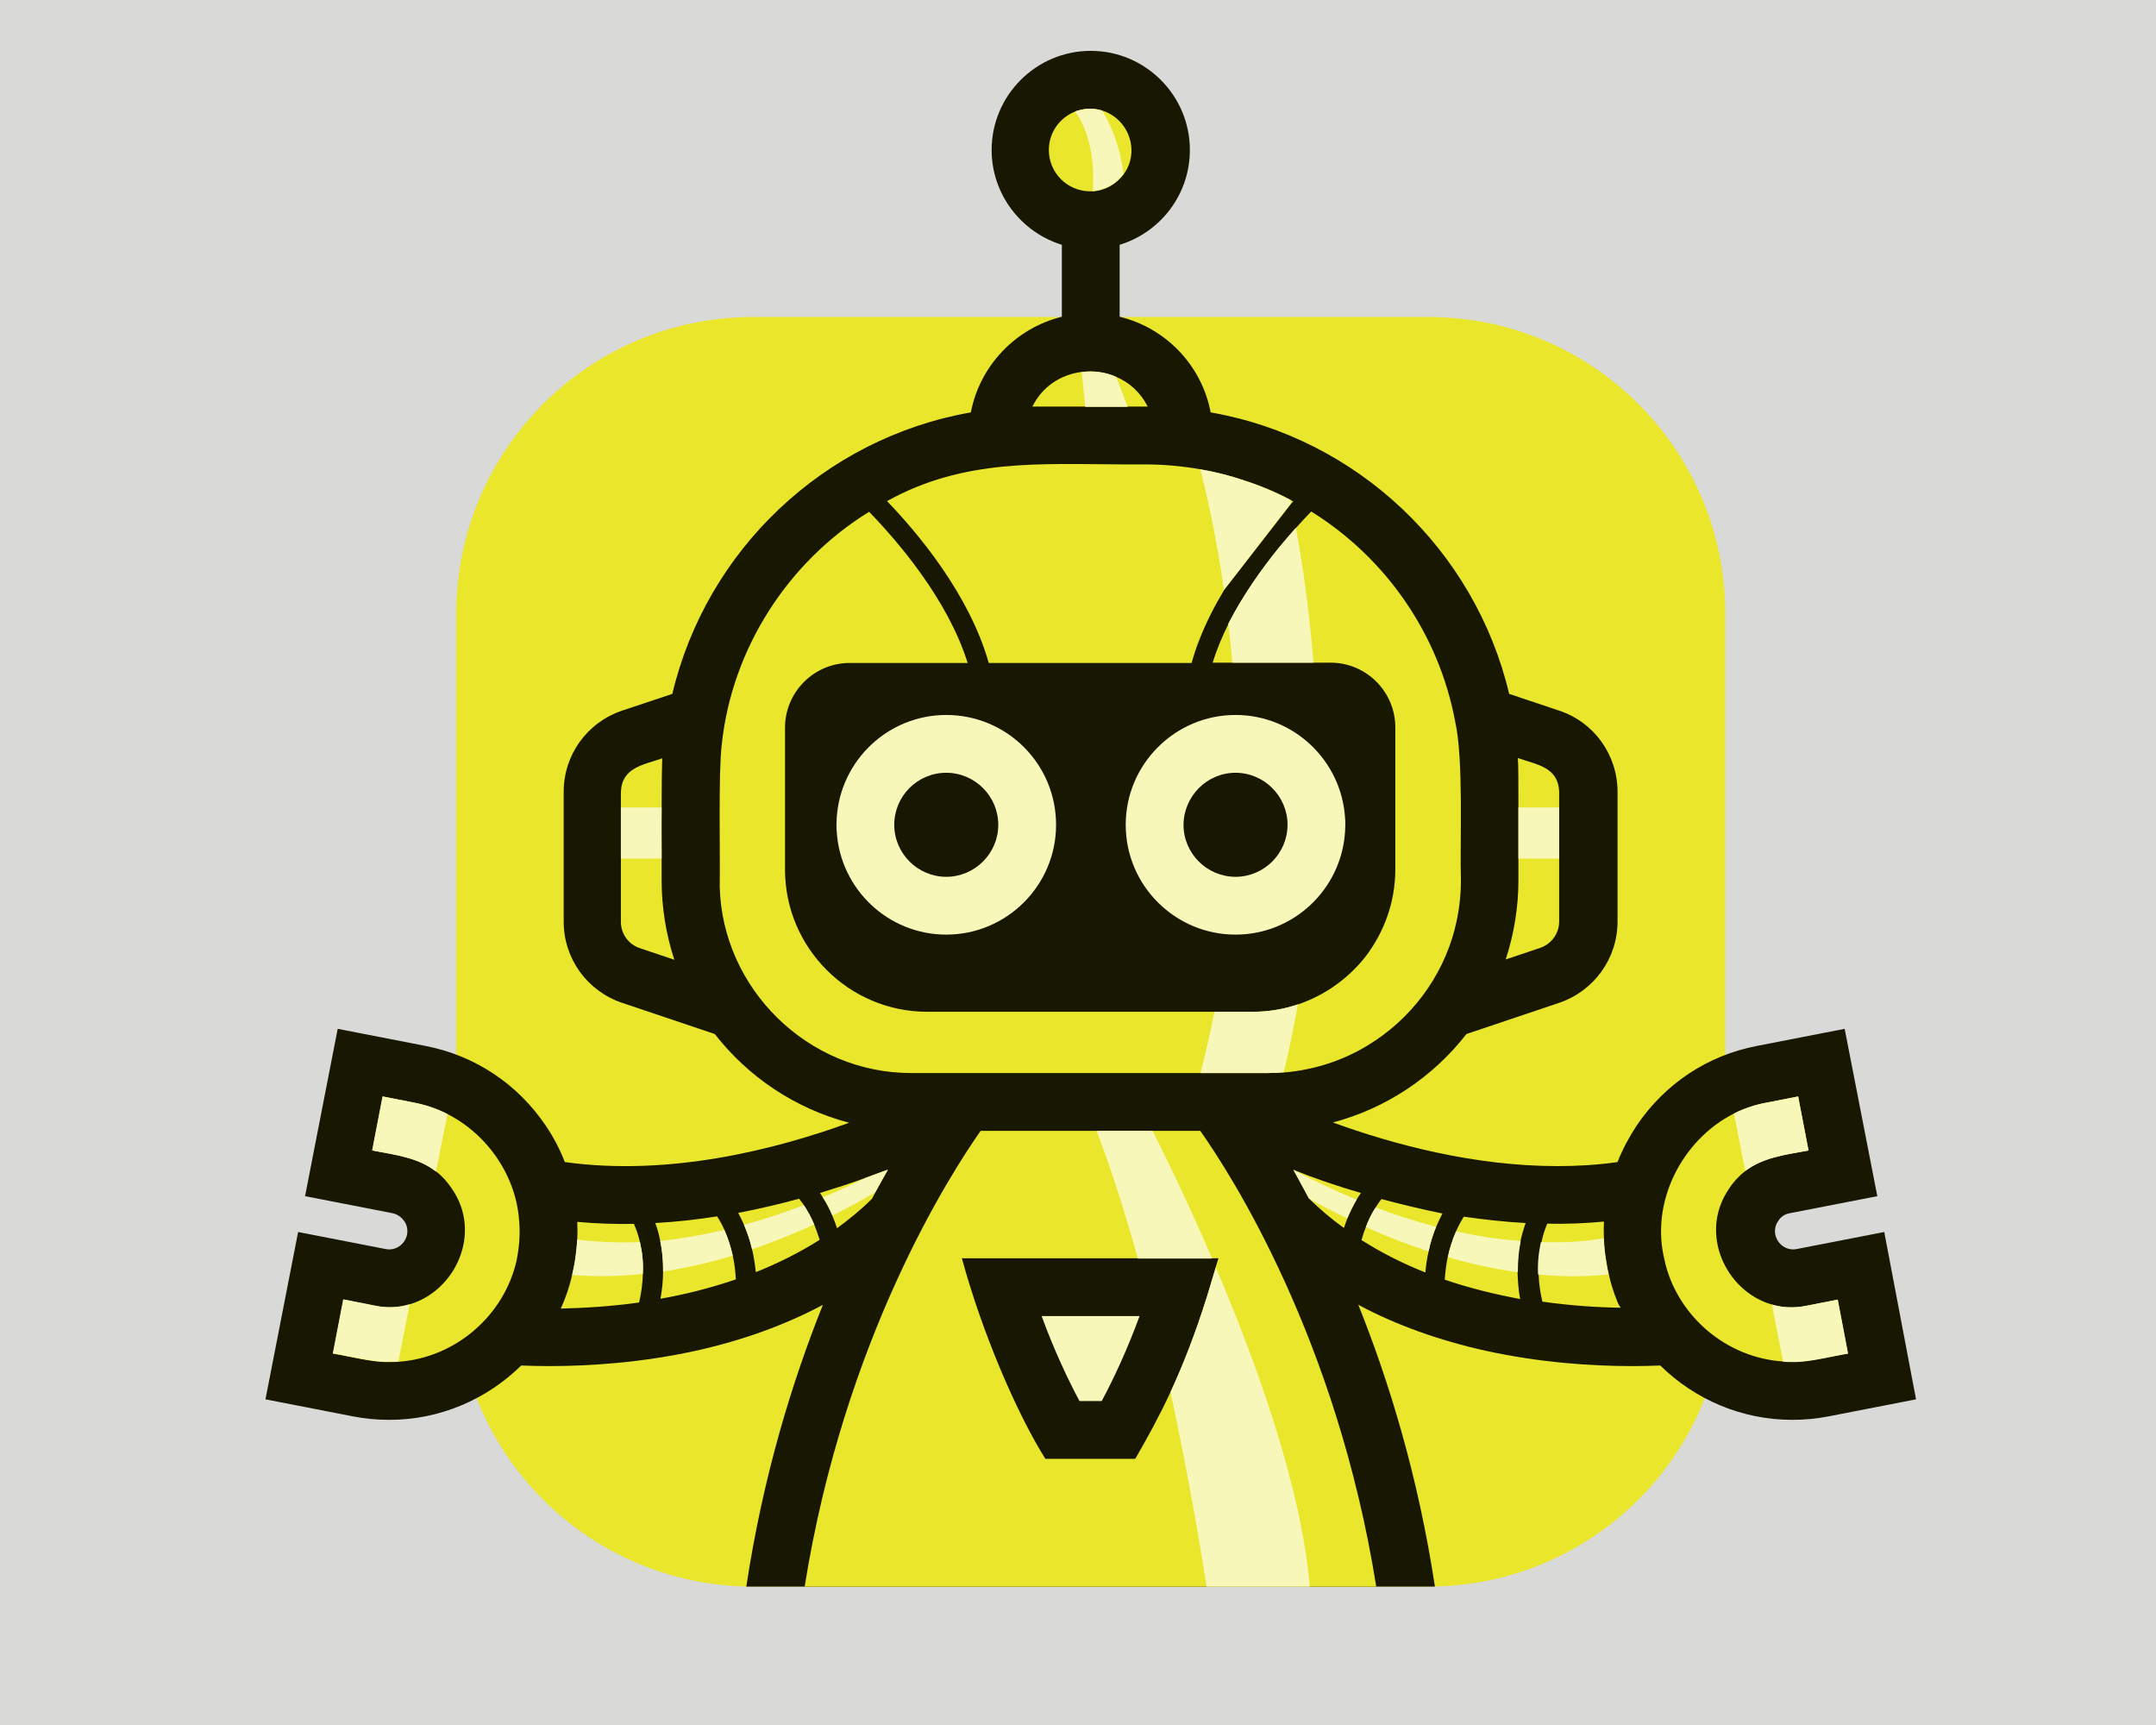 <?xml version="1.0" encoding="UTF-8" standalone="no" ?>
<!DOCTYPE svg PUBLIC "-//W3C//DTD SVG 1.1//EN" "http://www.w3.org/Graphics/SVG/1.1/DTD/svg11.dtd">
<svg xmlns="http://www.w3.org/2000/svg" xmlns:xlink="http://www.w3.org/1999/xlink" version="1.1" width="1280" height="1024" viewBox="0 0 1280 1024" xml:space="preserve">
<desc>Created with Fabric.js 5.3.0</desc>
<defs>
</defs>
<g transform="matrix(1 0 0 1 640 512)" id="background-logo"  >
<rect style="stroke: none; stroke-width: 0; stroke-dasharray: none; stroke-linecap: butt; stroke-dashoffset: 0; stroke-linejoin: miter; stroke-miterlimit: 4; fill: rgb(217,217,216); fill-rule: nonzero; opacity: 1;"  paint-order="stroke"  x="-640" y="-512" rx="0" ry="0" width="1280" height="1024" />
</g>
<g transform="matrix(5.429 0 0 5.429 647.57 486.017)" id="logo-logo"  >
<g style=""  paint-order="stroke"   >
		<g transform="matrix(0.316 0 0 0.316 5.684342e-14 14.549)"  >
<path style="stroke: none; stroke-width: 1; stroke-dasharray: none; stroke-linecap: butt; stroke-dashoffset: 0; stroke-linejoin: miter; stroke-miterlimit: 4; fill: rgb(233,230,43); fill-rule: nonzero; opacity: 1;"  paint-order="stroke"  transform=" translate(-500, -546.05)" d="M 383.1 326.4 L 616.9 326.4 C 673.6 326.4 719.6 372.4 719.6 429.1 L 719.6 663 C 719.6 719.7 673.6 765.7 616.9 765.7 L 383.1 765.7 C 326.4 765.7 280.4 719.7 280.4 663 L 280.4 429.2 C 280.4 372.4 326.4 326.4 383.1 326.4 z" stroke-linecap="round" />
</g>
		<g transform="matrix(0.316 0 0 0.316 0 0)"  >
<path style="stroke: none; stroke-width: 1; stroke-dasharray: none; stroke-linecap: butt; stroke-dashoffset: 0; stroke-linejoin: miter; stroke-miterlimit: 4; fill: rgb(23,23,2); fill-rule: nonzero; opacity: 1;"  paint-order="stroke"  transform=" translate(-500, -500)" d="M 785.6 700.9 L 755.3 706.8 C 751.2 707.6 747 708 742.8 708 C 725.2 708 709 700.9 697.1 689.2 C 694.1 689.3 690.9 689.4 687.5 689.4 C 673.2 689.4 655.4 688.2 636.7 684.1 C 620.5 680.5 605.7 675.2 592.6 668.2 C 603.2 694.7 613.3 727.4 619.1 765.7 L 380.8 765.7 C 386.6 727.4 396.7 694.7 407.3 668.2 C 394.2 675.2 379.5 680.5 363.3 684.1 C 344.6 688.2 326.8 689.4 312.5 689.4 C 309.1 689.4 305.9 689.3 302.9 689.2 C 291 700.9 274.8 708 257.2 708 C 253 708 248.8 707.6 244.7 706.8 L 214.4 700.9 L 225.7 643 L 256 648.9 C 259.4 649.6 262.7 647.3 263.4 643.9 C 263.7 642.2 263.4 640.6 262.4 639.2 C 261.4 637.8 260.1 636.9 258.4 636.5 L 228.1 630.6 L 239.4 572.7 L 269.7 578.6 C 286.8 581.9 301.6 591.7 311.4 606.2 C 314.1 610.2 316.3 614.4 318 618.8 C 354 623.8 390.5 614.6 416.4 605.2 C 397.7 600.3 381.4 589.3 369.9 574.5 L 337.8 563.7 C 325.7 559.6 317.6 548.4 317.6 535.6 L 317.6 490.7 C 317.6 477.9 325.7 466.7 337.8 462.6 L 355.2 456.8 C 367 407 407.7 368.3 458.5 359.4 C 461.6 343.2 474.1 330.2 490 326.3 L 490 301.4 C 476 297.1 465.7 284 465.7 268.6 C 465.7 249.7 481.1 234.3 500 234.3 C 518.9 234.3 534.3 249.7 534.3 268.6 C 534.3 284 524.1 297.1 510 301.4 L 510 326.3 C 526 330.2 538.4 343.1 541.5 359.4 C 592.3 368.3 633 407 644.8 456.8 L 662.1 462.6 C 674.2 466.6 682.3 477.9 682.3 490.7 L 682.3 535.6 C 682.3 548.3 674.2 559.6 662.1 563.7 L 630 574.5 C 618.5 589.3 602.3 600.2 583.8 605.1 C 604.7 612.7 632.6 620.2 661.5 620.2 C 668.4 620.2 675.4 619.8 682.3 618.8 C 684 614.4 686.3 610.2 688.9 606.2 C 698.7 591.7 713.4 581.9 730.6 578.6 L 760.9 572.7 L 772.2 630.6 L 741.9 636.5 C 740.2 636.8 738.8 637.7 737.9 639.2 C 736.9 640.6 736.6 642.2 736.9 643.9 C 737.6 647.3 740.9 649.6 744.3 648.9 L 774.6 643 L 785.6 700.9 z" stroke-linecap="round" />
</g>
		<g transform="matrix(0.316 0 0 0.316 -0.032 3.159)"  >
<path style="stroke: none; stroke-width: 1; stroke-dasharray: none; stroke-linecap: butt; stroke-dashoffset: 0; stroke-linejoin: miter; stroke-miterlimit: 4; fill: rgb(233,230,43); fill-rule: nonzero; opacity: 1;"  paint-order="stroke"  transform=" translate(-499.9, -510)" d="M 569.2 389.7 C 564.2 387 558.9 384.8 553.3 383 C 548.3 381.3 543.2 380 538 379.1 C 531.7 378 525.3 377.4 518.9 377.4 C 516.4 377.4 513.9 377.4 511.4 377.4 C 482.7 377.3 456.1 375.3 429.5 390.1 C 440.2 401.2 458 422.4 464.7 446.1 L 534.9 446.1 C 535.7 443.3 536.6 440.5 537.7 437.8 C 540 431.9 543 426.1 546.2 420.8 L 569.5 390.8 C 569.7 390.6 569.9 390.4 570.1 390.2 C 569.7 390 569.4 389.9 569.2 389.7 z M 758.5 666.4 L 747.8 668.5 C 743.5 669.4 739.4 669.2 735.7 668.1 C 719.7 663.5 710.3 643.4 720.9 628 C 722.6 625.4 724.5 623.5 726.5 621.9 C 732.6 617.2 740.1 616.3 748.4 614.8 L 744.8 596.1 L 734.1 598.2 C 730 598.9 726.2 600.2 722.6 602 C 704.6 611.1 693.5 632.7 698.6 652.8 L 698.6 652.8 C 698.7 653.3 698.8 653.8 698.9 654.2 L 698.9 654.2 C 703.7 672.7 720.3 686.5 739.5 687.8 C 740.5 687.9 741.6 687.9 742.6 687.9 C 748.1 688.1 756.5 685.9 762 685 L 758.5 666.4 z M 681.9 666.2 C 680.8 663.4 679.9 660.6 679.3 657.7 C 679 656.3 678.7 655 678.5 653.6 C 678 650.8 677.7 648.1 677.6 645.2 C 677.5 643.3 677.5 641.3 677.6 639.4 C 671 640 664.5 640.3 658 640.1 C 657.1 642.1 656.5 644.2 656 646.4 C 655.2 650 654.8 653.7 655 657.6 C 655.1 660.7 655.5 663.8 656.3 667.1 C 666.2 668.5 675.4 669.1 683.4 669.2 C 682.7 668.3 682.3 667.3 681.9 666.2 z M 650.5 639.9 C 643.2 639.5 636.1 638.7 629.1 637.7 C 628.1 639.3 627.2 641 626.4 642.8 C 625.2 645.6 624.2 648.6 623.5 651.8 C 623 654.3 622.7 656.8 622.5 659.5 C 631.3 662.5 640.1 664.6 648.6 666.2 C 648 663 647.8 659.9 647.7 657 C 647.6 653.1 648 649.5 648.7 646.2 C 649.2 643.9 649.8 641.9 650.5 639.9 z M 600.6 631.6 C 599.9 632.5 599.2 633.5 598.6 634.5 C 597.2 636.6 596.1 638.9 595.2 641.3 C 594.6 642.8 594.1 644.3 593.7 645.8 C 600.8 650.3 608.2 654 615.8 657 C 616 654.5 616.4 652.1 616.9 649.8 C 617.5 646.8 618.4 644 619.5 641.3 C 620.2 639.7 620.9 638.1 621.7 636.6 C 614.4 635.1 607.3 633.4 600.6 631.6 z M 570.2 621.5 C 570.1 621.5 570.1 621.5 570.2 621.5 C 571.9 624.5 573.7 627.8 575.5 631.4 L 575.6 631.5 C 579.4 635.2 583.4 638.6 587.6 641.6 C 588 640.5 588.4 639.4 588.8 638.3 C 589.7 636.1 590.8 633.9 592 631.8 C 592.5 631 592.9 630.3 593.5 629.5 C 584.9 627 577.1 624.3 570.2 621.5 z M 344 646.5 C 343.5 644.3 342.8 642.2 341.9 640.2 C 335.4 640.3 328.9 640.1 322.3 639.5 C 322.4 641.6 322.4 643.6 322.3 645.7 C 322.2 648.4 321.9 651.1 321.4 653.7 C 321.2 655.2 320.9 656.6 320.5 658 C 319.6 661.9 318.3 665.8 316.6 669.5 C 324.6 669.3 333.8 668.8 343.7 667.4 C 344.5 664 344.9 660.8 345 657.6 C 345.2 653.6 344.8 650 344 646.5 z M 302.2 639.3 C 301.2 623.6 291.2 609.2 277.4 602.2 C 273.7 600.3 269.8 599 265.7 598.2 L 255 596.1 L 251.4 614.8 C 259.7 616.3 267.3 617.3 273.5 622.1 C 275.5 623.6 277.3 625.6 278.9 628 C 289.5 643.3 280.2 663.3 264.4 668 C 260.6 669.1 256.4 669.4 252.1 668.5 L 241.4 666.4 L 237.8 685.1 C 243.3 686 251.7 688.2 257.2 688 C 258.3 688 259.4 688 260.5 687.9 C 280.2 686.5 297 671.9 301.3 652.9 L 301.3 652.9 C 302.2 648.4 302.6 643.8 302.2 639.3 z M 647.8 479 C 648 481 648 488.2 648 496.1 C 648 502.2 648 508.8 648 513.8 C 648 517.3 648 520.1 648 521.3 C 648 530.6 646.5 539.8 643.6 548.7 L 655.5 544.7 C 659.4 543.4 662.1 539.7 662.1 535.6 L 662.1 490.7 C 661.8 482 654.2 481.3 647.8 479 z M 626.1 466.3 L 626.1 466.3 C 620.4 435.8 601.8 409.5 576.3 393.7 C 574.7 395.3 573 397.2 571.1 399.3 C 569.2 401.4 567.2 403.8 565.1 406.3 C 559.1 413.7 552.6 422.7 547.7 432.5 C 545.5 436.9 543.6 441.4 542.2 446 L 583 446 C 595.3 446 605.4 456 605.4 468.4 L 605.4 517.5 C 605.4 528.9 601.5 539.3 595.1 547.7 C 589.2 555.2 581.2 561 571.9 564.2 C 567 565.9 561.7 566.8 556.2 566.8 L 443.4 566.8 C 416.3 566.8 394.2 544.7 394.2 517.6 L 394.2 468.5 C 394.2 456.2 404.2 446.1 416.6 446.1 L 457.4 446.1 C 450.5 424 433 403.8 423.3 393.8 C 395.5 410.9 375.8 440.9 372.3 474.4 C 371.1 484.2 371.8 513.2 371.6 523.4 C 372.4 558.6 402 588.2 438.2 588 L 561.5 588 C 563.4 588 565.2 587.9 567 587.8 C 577.5 586.9 587.4 583.6 595.9 578.4 C 610.6 569.5 621.6 555.1 626 538.1 C 626 538.1 626 538.1 626 538 C 627.4 532.6 628.1 527 628.1 521.4 C 627.7 507.6 629.1 479.6 626.1 466.3 z M 537.9 608 L 461.9 608 C 451.5 622.8 414.7 679.8 401 765.7 L 598.8 765.7 C 585.1 679.7 548.3 622.7 537.9 608 z M 540.3 665.1 C 536 678.8 531.8 689.3 527.6 698.4 C 523.6 707 519.6 714.2 515.4 721.5 L 484.3 721.5 C 474.6 706.1 462.5 678.2 455.4 652.1 L 544.2 652.1 L 543.2 655.3 L 540.3 665.1 z M 508.8 347.1 C 505 345.5 500.9 344.9 496.8 345.4 C 489.8 346.3 483.3 350.3 479.8 357.4 L 519.7 357.4 C 517.2 352.4 513.3 349 508.8 347.1 z M 422 624.3 C 417.1 626.1 411.8 627.8 406.3 629.5 C 406.6 630 407 630.5 407.3 631.1 C 408.6 633.1 409.7 635.2 410.6 637.4 C 411.2 638.8 411.7 640.2 412.2 641.7 C 416.4 638.6 420.5 635.3 424.3 631.5 C 424.7 630.8 425 630.1 425.4 629.4 C 426.9 626.6 428.4 624 429.8 621.5 C 427.3 622.3 424.7 623.3 422 624.3 z M 404.3 640.4 C 403.3 638.1 402.1 635.8 400.7 633.7 C 400.2 633 399.7 632.2 399.1 631.5 C 392.4 633.3 385.3 635 378 636.4 C 378.7 637.7 379.4 639.1 380 640.5 C 381.1 643.2 382.1 646 382.8 649 C 383.4 651.5 383.8 654.2 384.1 656.9 C 391.6 653.9 399.1 650.2 406.2 645.7 C 405.6 643.9 405 642.1 404.3 640.4 z M 377.2 659.4 C 377 656.5 376.7 653.7 376.1 651.1 C 375.4 648 374.4 645 373.2 642.2 C 372.5 640.6 371.6 639 370.7 637.6 C 363.7 638.7 356.6 639.5 349.3 639.9 C 350 641.8 350.6 643.8 351 646 C 351.7 649.2 352.1 652.8 352 656.6 C 352 659.6 351.7 662.8 351.1 666.1 C 359.6 664.6 368.4 662.4 377.2 659.4 z M 351.5 521.4 C 351.5 520.1 351.5 517.4 351.5 513.9 C 351.5 508.9 351.5 502.3 351.5 496.2 C 351.5 488.3 351.6 481.2 351.7 479.1 C 345.2 481.4 337.7 482.2 337.4 490.8 L 337.4 535.7 C 337.4 539.8 340 543.5 344 544.8 L 355.9 548.8 C 353 540 351.5 530.6 351.5 521.4 z M 499.7 254.3 C 498.1 254.3 496.6 254.6 495.1 255.1 C 495 255.1 494.9 255.2 494.8 255.2 C 494.7 255.2 494.6 255.3 494.6 255.3 C 489.3 257.4 485.5 262.5 485.5 268.6 C 485.5 276.5 491.9 282.9 499.8 282.9 C 500.1 282.9 500.5 282.9 500.8 282.9 C 505.1 282.6 509 280.3 511.4 277 C 513.1 274.7 514.1 271.8 514.1 268.7 C 514 260.7 507.6 254.3 499.7 254.3 z" stroke-linecap="round" />
</g>
		<g transform="matrix(0.316 0 0 0.316 -0.032 3.159)"  >
<path style="stroke: none; stroke-width: 1; stroke-dasharray: none; stroke-linecap: butt; stroke-dashoffset: 0; stroke-linejoin: miter; stroke-miterlimit: 4; fill: rgb(248,247,186); fill-rule: nonzero; opacity: 1;"  paint-order="stroke"  transform=" translate(-499.9, -510)" d="M 550.1 540.1 C 570.2 540.1 586.7 524.4 588 504.6 C 588 503.8 588.1 502.9 588.1 502.1 C 588.1 501.3 588.1 500.4 588 499.6 C 586.7 479.8 570.2 464.1 550.1 464.1 C 529.2 464.1 512.1 481.1 512.1 502.1 C 512.1 523.1 529.2 540.1 550.1 540.1 z M 550.1 484.1 C 560 484.1 568.1 492.2 568.1 502.1 C 568.1 512 560 520.1 550.1 520.1 C 540.2 520.1 532.1 512 532.1 502.1 C 532.2 492.2 540.2 484.1 550.1 484.1 z M 450 464.1 C 429.9 464.1 413.4 479.8 412.1 499.6 C 412.1 500.4 412 501.3 412 502.1 C 412 502.9 412 503.8 412.1 504.6 C 413.4 524.4 429.9 540.1 450 540.1 C 470.9 540.1 488 523.1 488 502.1 C 488 481.1 471 464.1 450 464.1 z M 450 520.1 C 440.1 520.1 432 512 432 502.1 C 432 492.2 440 484.1 450 484.1 C 459.9 484.1 468 492.2 468 502.1 C 468 512 459.9 520.1 450 520.1 z M 483 672.1 L 516.9 672.1 C 512.5 684.1 507.8 694 503.8 701.5 L 496.1 701.5 C 492.1 694 487.4 684.1 483 672.1 z M 521.4 608 C 526.1 617.3 533.8 633.1 542 652.2 L 516.3 652.2 C 512 636.8 507.3 621.7 502 608 L 521.4 608 z M 575.8 765.7 L 540.1 765.7 C 537.8 751.1 533.6 726.2 527.6 698.4 C 531.8 689.3 536 678.8 540.3 665.1 L 543.3 655.3 C 557.6 688.9 572.9 731.5 575.8 765.7 z M 575.5 631.4 C 573.6 627.9 571.8 624.6 570.1 621.5 C 570.1 621.5 570.1 621.5 570.2 621.5 C 577.2 625.3 584.5 628.7 592 631.8 C 590.8 633.9 589.7 636 588.8 638.3 C 585.4 636.7 582 634.9 578.7 633.2 C 577.7 632.7 576.7 632.1 575.7 631.5 L 575.5 631.4 z M 598.6 634.5 C 605.4 637.1 612.4 639.3 619.5 641.2 C 618.4 643.9 617.5 646.8 616.9 649.7 C 609.5 647.3 602.3 644.5 595.2 641.3 C 596.1 638.9 597.2 636.6 598.6 634.5 z M 626.4 642.8 C 633.8 644.4 641.3 645.6 648.8 646.1 C 648.1 649.4 647.8 653 647.8 656.9 C 639.6 655.8 631.5 654 623.6 651.7 C 624.2 648.6 625.2 645.6 626.4 642.8 z M 679.2 657.7 C 676.1 658 673 658.2 670 658.3 C 664.9 658.4 659.8 658.2 654.8 657.7 C 654.6 653.8 655 650 655.8 646.5 C 660.3 646.6 664.8 646.6 669.4 646.2 C 672.1 646 674.8 645.6 677.5 645.2 C 677.6 648 677.9 650.8 678.4 653.6 C 678.6 655 678.9 656.4 679.2 657.7 z M 344 646.5 C 344.8 650 345.2 653.7 345 657.5 C 336.9 658.4 328.7 658.5 320.5 657.9 C 320.8 656.5 321.1 655 321.4 653.6 C 321.8 651 322.1 648.3 322.3 645.6 C 324.2 645.9 326.1 646.1 328 646.2 C 333.3 646.6 338.6 646.7 344 646.5 z M 373.2 642.3 C 374.5 645.1 375.4 648 376.1 651.2 C 368.2 653.6 360.1 655.4 352 656.7 C 352 652.9 351.7 649.3 351 646.1 C 358.4 645.3 365.8 644 373.2 642.3 z M 400.7 633.7 C 402.1 635.8 403.3 638 404.3 640.4 C 397.3 643.6 390.1 646.5 382.8 649 C 382.1 646 381.2 643.2 380 640.5 C 387.1 638.6 394 636.3 400.7 633.7 z M 410.6 637.3 C 409.7 635.1 408.6 633 407.3 631 C 412.3 628.9 417.2 626.7 422 624.3 C 424.7 623.3 427.3 622.3 429.8 621.4 C 428.4 623.9 426.9 626.6 425.4 629.3 C 420.6 632.1 415.7 634.8 410.6 637.3 z M 648 513.8 C 648 508.8 648 502.2 648 496.1 L 662.1 496.1 L 662.1 513.8 L 648 513.8 z M 351.5 513.8 L 337.4 513.8 L 337.4 496.1 L 351.5 496.1 C 351.4 502.2 351.5 508.8 351.5 513.8 z M 508.8 347.1 L 512.8 357.5 L 498.1 357.5 L 496.9 345.5 C 500.9 344.9 505.1 345.4 508.8 347.1 z M 494.6 255.3 L 494.6 255.3 C 494.7 255.3 494.8 255.2 494.8 255.2 C 494.9 255.2 495 255.1 495.1 255.1 C 496.5 254.7 498 254.4 499.7 254.3 C 501.2 254.3 502.7 254.6 504 255 C 508.9 263.3 510.7 271.2 511.3 276.9 C 508.9 280.2 505.1 282.5 500.7 282.8 L 500.7 282.8 C 501.7 267.5 497.3 259 494.6 255.3 z M 546.1 420.8 C 543.3 401.5 540 387 537.9 379.1 C 543.1 380 548.2 381.3 553.2 383 C 558.7 384.8 564 387.1 569.1 389.7 C 569.2 390 569.3 390.4 569.3 390.8 L 546.1 420.8 z M 561.4 588 L 538 588 C 539.8 580.9 541.4 573.8 542.8 566.8 L 556 566.8 C 561.5 566.8 566.8 565.9 571.7 564.2 C 570.3 572 568.7 579.8 566.8 587.7 C 565.1 587.9 563.2 588 561.4 588 z M 565 406.3 C 567.1 403.8 569.1 401.4 571 399.3 C 572.9 409.7 574.8 422.2 576.2 436.3 C 576.5 439.4 576.8 442.6 577.1 446 L 549 446 C 548.8 443.9 548.6 441.9 548.4 439.9 C 548.2 437.4 547.9 434.9 547.6 432.5 C 552.6 422.8 559 413.7 565 406.3 z M 264.3 668 L 260.4 687.8 C 259.3 687.9 258.2 687.9 257.1 687.9 C 251.6 688.1 243.2 685.9 237.7 685 L 241.3 666.3 L 252 668.4 C 256.4 669.4 260.6 669.2 264.3 668 z M 277.4 602.2 L 273.4 622.1 C 267.3 617.3 259.7 616.4 251.3 614.8 L 254.9 596.1 L 265.6 598.2 C 269.8 599 273.7 600.3 277.4 602.2 z M 748.4 614.8 C 740.2 616.3 732.6 617.3 726.5 621.9 L 722.6 602 C 726.2 600.2 730.1 598.9 734.1 598.2 L 744.8 596.1 L 748.4 614.8 z M 762.1 685.1 C 756.6 686 748.2 688.2 742.7 688 C 741.7 688 740.6 688 739.6 687.9 L 735.7 668.1 C 739.4 669.2 743.5 669.4 747.8 668.5 L 758.5 666.4 L 762.1 685.1 z" stroke-linecap="round" />
</g>
</g>
</g>
</svg>